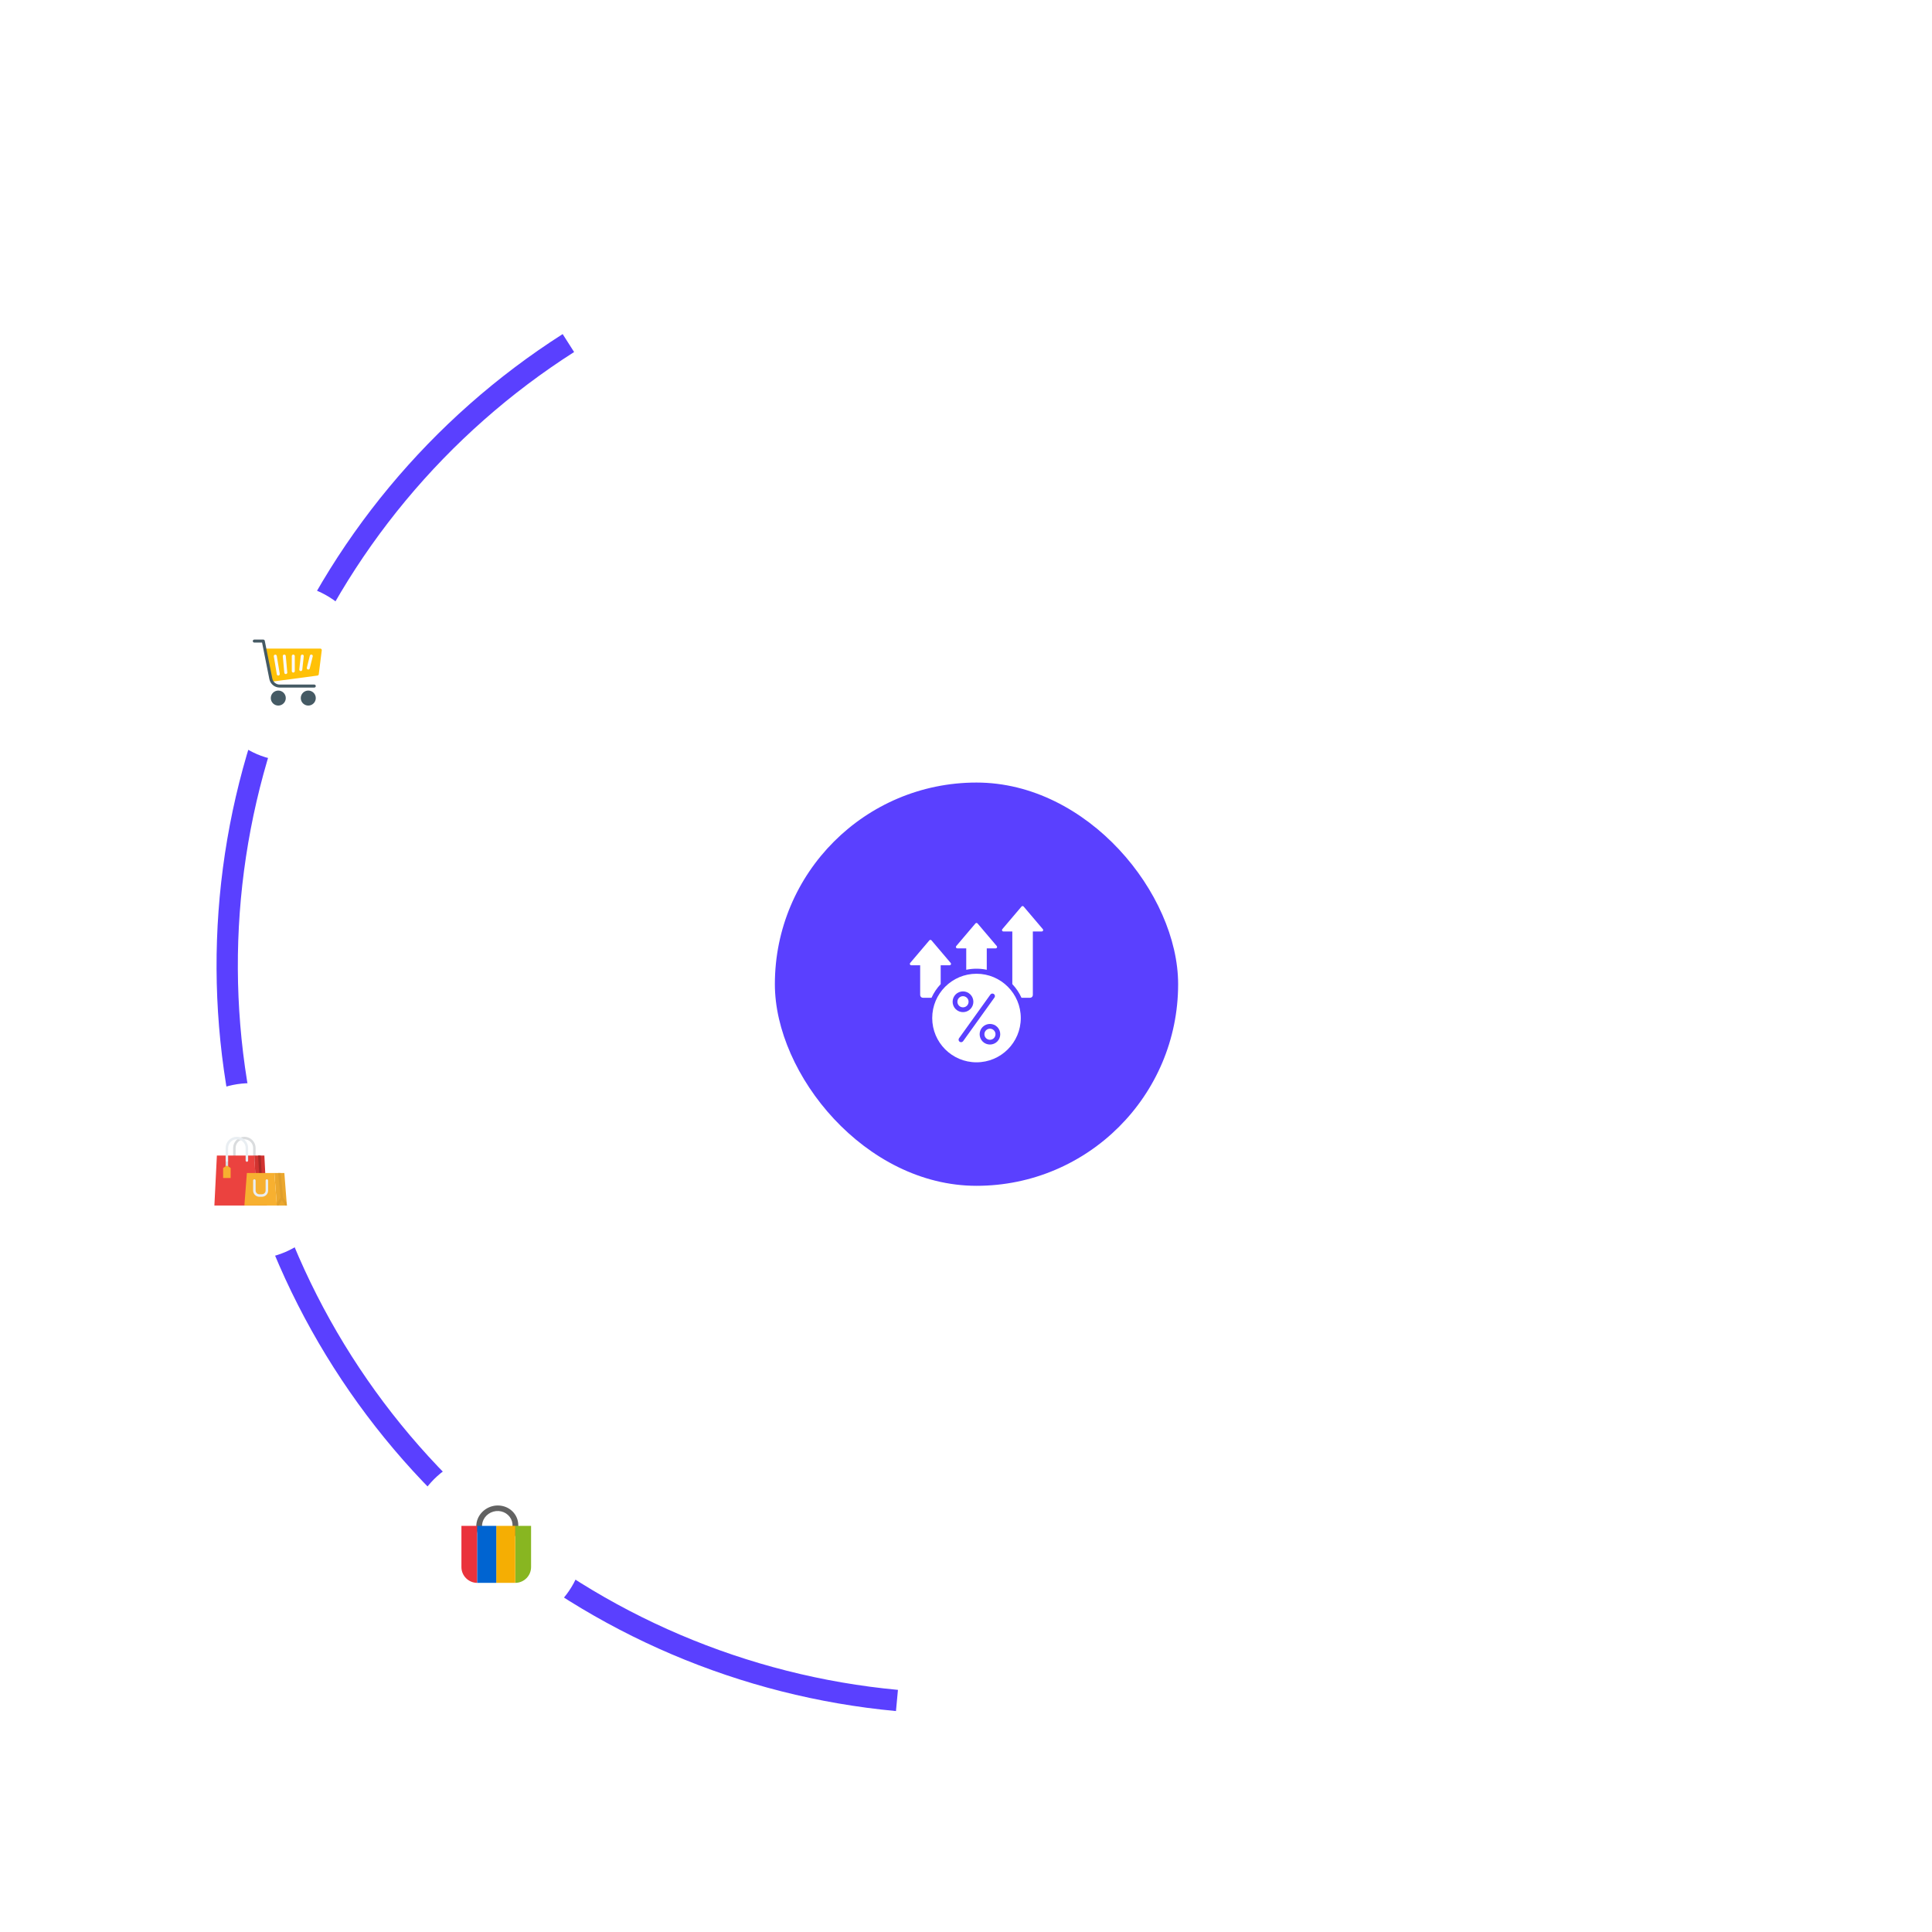 <svg width="527" height="527" viewBox="0 0 527 527" fill="none" xmlns="http://www.w3.org/2000/svg">
<path d="M244.398 466.735C202.008 462.786 161.912 445.693 129.712 417.843C97.513 389.993 74.819 352.778 64.803 311.4C54.788 270.023 57.95 226.549 73.849 187.057C89.748 147.564 117.588 114.026 153.479 91.129L156.602 96.023C121.731 118.269 94.681 150.855 79.234 189.225C63.787 227.595 60.715 269.833 70.446 310.035C80.177 350.236 102.226 386.393 133.51 413.452C164.795 440.51 203.751 457.118 244.936 460.954L244.398 466.735Z" fill="#5A40FF"/>
<g filter="url(#filter0_d_2001_53)">
<rect x="209.364" y="207.46" width="110" height="110" rx="55" fill="#5A40FF"/>
<path fill-rule="evenodd" clip-rule="evenodd" d="M264.364 259.613C271.036 259.613 276.444 265.021 276.444 271.693C276.444 278.364 271.036 283.772 264.364 283.772C257.693 283.772 252.285 278.364 252.285 271.693C252.285 265.021 257.693 259.613 264.364 259.613ZM252.086 250.506C252.011 250.417 251.912 250.371 251.796 250.371C251.681 250.371 251.581 250.417 251.506 250.506L246.266 256.677C246.168 256.792 246.147 256.945 246.211 257.083C246.275 257.221 246.405 257.304 246.556 257.304H248.997V265.409C248.997 265.828 249.339 266.17 249.758 266.17H252.092C252.712 264.796 253.558 263.535 254.595 262.441V257.304H257.036C257.187 257.304 257.317 257.221 257.381 257.083C257.445 256.945 257.424 256.792 257.326 256.677L252.086 250.506ZM277.223 241.282C277.148 241.193 277.048 241.147 276.933 241.147C276.817 241.147 276.717 241.193 276.643 241.282L271.403 247.453C271.305 247.569 271.284 247.721 271.347 247.859C271.411 247.997 271.541 248.08 271.693 248.08H274.133V262.441C275.171 263.535 276.017 264.796 276.637 266.17H278.971C279.39 266.17 279.732 265.828 279.732 265.409V248.08H282.172C282.324 248.08 282.454 247.997 282.518 247.859C282.581 247.721 282.561 247.569 282.462 247.453L277.223 241.282ZM264.654 245.894L269.894 252.065C269.992 252.181 270.013 252.333 269.949 252.471C269.886 252.609 269.756 252.692 269.604 252.692H267.164V258.53C266.26 258.339 265.324 258.238 264.364 258.238C263.404 258.238 262.468 258.339 261.565 258.53V252.692H259.124C258.973 252.692 258.843 252.609 258.779 252.471C258.715 252.333 258.736 252.181 258.834 252.065L264.074 245.894C264.149 245.805 264.249 245.759 264.364 245.759C264.48 245.759 264.58 245.806 264.654 245.894ZM260.71 278.012L269.27 266.09C269.373 265.942 269.413 265.76 269.383 265.583C269.352 265.406 269.254 265.248 269.108 265.143C268.962 265.038 268.781 264.994 268.603 265.022C268.425 265.049 268.266 265.145 268.158 265.29L259.598 277.212C259.495 277.359 259.455 277.541 259.485 277.719C259.515 277.896 259.614 278.054 259.76 278.159C259.906 278.264 260.087 278.307 260.265 278.28C260.442 278.252 260.602 278.156 260.71 278.012ZM262.679 265.251C261.58 264.152 259.774 264.156 258.675 265.254C257.577 266.354 257.58 268.16 258.679 269.258C259.786 270.364 261.578 270.361 262.683 269.255C263.789 268.148 263.785 266.356 262.679 265.251ZM270.02 274.122C268.927 273.03 267.132 273.034 266.041 274.126C264.949 275.218 264.953 277.013 266.045 278.105C267.137 279.196 268.932 279.193 270.023 278.101C271.115 277.008 271.112 275.213 270.02 274.122ZM269.104 275.043C268.515 274.455 267.551 274.452 266.962 275.042C266.374 275.63 266.371 276.594 266.96 277.184C267.549 277.772 268.513 277.774 269.102 277.185C269.691 276.596 269.693 275.632 269.104 275.043ZM261.758 266.178C261.165 265.585 260.195 265.583 259.602 266.176C259.01 266.769 259.008 267.739 259.601 268.332C260.195 268.925 261.162 268.928 261.756 268.333C262.35 267.738 262.353 266.773 261.758 266.178Z" fill="white"/>
</g>
<rect x="54.364" y="159.46" width="48" height="48" rx="24" fill="white"/>
<path d="M84.091 192.46C85.221 192.46 86.137 191.544 86.137 190.414C86.137 189.285 85.221 188.369 84.091 188.369C82.962 188.369 82.046 189.285 82.046 190.414C82.046 191.544 82.962 192.46 84.091 192.46Z" fill="#455A64"/>
<path d="M75.91 192.46C77.039 192.46 77.955 191.544 77.955 190.414C77.955 189.285 77.039 188.369 75.91 188.369C74.78 188.369 73.864 189.285 73.864 190.414C73.864 191.544 74.78 192.46 75.91 192.46Z" fill="#455A64"/>
<path d="M87.671 177.053C87.633 177.009 87.585 176.974 87.532 176.951C87.48 176.927 87.422 176.914 87.364 176.915H72.637C72.411 176.914 72.228 177.098 72.228 177.324C72.228 177.351 72.231 177.378 72.236 177.405L73.872 185.587C73.891 185.68 73.942 185.763 74.015 185.822C74.088 185.882 74.179 185.915 74.273 185.914C74.291 185.916 74.309 185.916 74.327 185.914L86.6 184.278C86.69 184.266 86.773 184.225 86.837 184.161C86.9 184.096 86.941 184.013 86.952 183.923L87.77 177.378C87.778 177.319 87.773 177.26 87.756 177.204C87.739 177.148 87.71 177.097 87.671 177.053Z" fill="#FFC107"/>
<path d="M75.91 184.278C75.813 184.278 75.719 184.244 75.645 184.181C75.571 184.118 75.522 184.032 75.506 183.936L74.688 179.027C74.658 178.803 74.815 178.597 75.038 178.567C75.142 178.553 75.247 178.579 75.331 178.639C75.416 178.7 75.475 178.791 75.495 178.893L76.313 183.802C76.35 184.025 76.199 184.235 75.977 184.272C75.954 184.276 75.932 184.278 75.91 184.278ZM77.955 183.869C77.853 183.869 77.754 183.831 77.678 183.763C77.602 183.694 77.555 183.599 77.546 183.497L77.137 178.997C77.116 178.772 77.281 178.572 77.506 178.551L77.509 178.551C77.734 178.53 77.933 178.696 77.953 178.921L78.362 183.421C78.383 183.646 78.217 183.845 77.992 183.866H77.992L77.955 183.869ZM80.001 183.46C79.775 183.46 79.591 183.277 79.591 183.051V178.96C79.591 178.734 79.775 178.551 80.001 178.551C80.227 178.551 80.41 178.734 80.41 178.96V183.051C80.41 183.277 80.227 183.46 80.001 183.46ZM82.046 183.051H82C81.775 183.027 81.613 182.826 81.636 182.601L81.637 182.597L82.046 178.915C82.073 178.69 82.275 178.528 82.5 178.551C82.725 178.576 82.886 178.778 82.862 179.002L82.453 182.684C82.442 182.785 82.395 182.878 82.32 182.946C82.245 183.013 82.147 183.051 82.046 183.051ZM84.091 182.642C84.029 182.642 83.968 182.628 83.912 182.6C83.856 182.573 83.807 182.533 83.769 182.484C83.731 182.436 83.704 182.378 83.691 182.318C83.678 182.257 83.68 182.194 83.695 182.134L84.513 178.861C84.562 178.641 84.781 178.502 85.002 178.552C85.222 178.601 85.361 178.82 85.311 179.041C85.31 179.047 85.308 179.053 85.306 179.059L84.488 182.332C84.466 182.42 84.415 182.499 84.343 182.555C84.271 182.611 84.183 182.642 84.091 182.642Z" fill="#FAFAFA"/>
<path d="M85.728 187.551H76.285C74.921 187.548 73.748 186.586 73.477 185.249L71.483 175.278H69.364C69.138 175.278 68.955 175.095 68.955 174.869C68.955 174.643 69.138 174.46 69.364 174.46H71.819C71.913 174.46 72.004 174.492 72.078 174.552C72.151 174.612 72.201 174.695 72.22 174.787L74.28 185.088C74.473 186.043 75.311 186.73 76.285 186.733H85.728C85.954 186.733 86.137 186.916 86.137 187.142C86.137 187.368 85.954 187.551 85.728 187.551Z" fill="#455A64"/>
<rect x="44.364" y="295.46" width="48" height="48" rx="24" fill="white"/>
<path d="M69.387 316.903C69.297 316.903 69.21 316.867 69.146 316.803C69.082 316.739 69.046 316.653 69.046 316.562V313.153C69.046 312.52 68.795 311.913 68.347 311.466C67.9 311.018 67.293 310.767 66.66 310.767C66.027 310.767 65.42 311.018 64.972 311.466C64.525 311.913 64.273 312.52 64.273 313.153V316.562C64.273 316.653 64.237 316.739 64.174 316.803C64.11 316.867 64.023 316.903 63.932 316.903C63.842 316.903 63.755 316.867 63.691 316.803C63.627 316.739 63.592 316.653 63.592 316.562V313.153C63.592 312.339 63.915 311.559 64.49 310.984C65.066 310.408 65.846 310.085 66.66 310.085C67.474 310.085 68.254 310.408 68.829 310.984C69.405 311.559 69.728 312.339 69.728 313.153V316.562C69.728 316.653 69.692 316.739 69.628 316.803C69.564 316.867 69.477 316.903 69.387 316.903Z" fill="#DADCDE"/>
<path d="M70.069 328.835H58.478L59.16 315.199H69.387L70.069 328.835Z" fill="#EB423F"/>
<path d="M72.796 328.835H70.069L69.387 315.199H72.114L72.796 328.835Z" fill="#D13330"/>
<path d="M71.453 327.13C71.446 327.13 71.439 327.13 71.432 327.13C71.345 327.13 71.262 327.097 71.198 327.037C71.135 326.978 71.097 326.896 71.092 326.809L70.41 315.219C70.41 315.212 70.41 315.205 70.41 315.199H71.093L71.773 326.769C71.778 326.86 71.748 326.948 71.688 327.016C71.627 327.084 71.543 327.125 71.453 327.13Z" fill="#A82A27"/>
<path d="M78.251 328.835H75.523L75.481 328.284V328.283L74.842 319.971H77.569L78.197 328.14V328.14L78.251 328.835Z" fill="#EBA72E"/>
<path d="M76.921 327.129C76.91 327.13 76.898 327.13 76.887 327.13C76.802 327.13 76.721 327.099 76.658 327.042C76.596 326.985 76.556 326.908 76.548 326.824L76.536 326.702L75.866 320.005C75.865 319.994 75.864 319.983 75.865 319.971H76.548L77.218 326.671L77.226 326.755C77.231 326.8 77.227 326.845 77.214 326.888C77.201 326.931 77.18 326.971 77.151 327.005C77.123 327.04 77.088 327.069 77.049 327.09C77.009 327.111 76.966 327.124 76.921 327.129Z" fill="#E09F2C"/>
<path d="M78.251 328.835H77.841L76.887 327.404L75.933 328.835H75.524L75.481 328.284V328.283L76.536 326.702L76.603 326.6C76.635 326.554 76.677 326.515 76.726 326.489C76.776 326.462 76.831 326.449 76.887 326.449C76.943 326.449 76.999 326.462 77.048 326.489C77.098 326.515 77.14 326.554 77.171 326.6L77.218 326.671L78.198 328.14V328.14L78.251 328.835Z" fill="#E09F2C"/>
<path d="M75.523 328.835H66.66L67.342 319.971H74.842L75.523 328.835Z" fill="#F7B030"/>
<path d="M71.433 326.449H70.751C70.299 326.448 69.865 326.268 69.546 325.949C69.226 325.629 69.047 325.196 69.046 324.744V322.017C69.046 321.926 69.082 321.84 69.146 321.776C69.21 321.712 69.297 321.676 69.387 321.676C69.478 321.676 69.564 321.712 69.628 321.776C69.692 321.84 69.728 321.926 69.728 322.017V324.744C69.728 325.015 69.836 325.275 70.028 325.467C70.22 325.659 70.48 325.766 70.751 325.767H71.433C71.704 325.766 71.964 325.659 72.155 325.467C72.347 325.275 72.455 325.015 72.455 324.744V322.017C72.455 321.926 72.491 321.84 72.555 321.776C72.619 321.712 72.706 321.676 72.796 321.676C72.886 321.676 72.973 321.712 73.037 321.776C73.101 321.84 73.137 321.926 73.137 322.017V324.744C73.136 325.196 72.957 325.629 72.637 325.949C72.318 326.268 71.884 326.448 71.433 326.449Z" fill="#E9EEF2"/>
<path d="M61.546 316.562H62.228V318.608H61.546V316.562Z" fill="#DADCDE"/>
<path d="M61.887 316.903C61.797 316.903 61.71 316.867 61.646 316.803C61.582 316.739 61.546 316.653 61.546 316.562V313.153C61.546 312.339 61.869 311.559 62.445 310.984C63.02 310.408 63.801 310.085 64.614 310.085C65.428 310.085 66.208 310.408 66.784 310.984C67.359 311.559 67.683 312.339 67.683 313.153V316.562C67.683 316.653 67.647 316.739 67.583 316.803C67.519 316.867 67.432 316.903 67.342 316.903C67.251 316.903 67.165 316.867 67.1 316.803C67.037 316.739 67.001 316.653 67.001 316.562V313.153C67.001 312.52 66.749 311.913 66.302 311.466C65.854 311.018 65.247 310.767 64.614 310.767C63.981 310.767 63.374 311.018 62.927 311.466C62.479 311.913 62.228 312.52 62.228 313.153V316.562C62.228 316.653 62.192 316.739 62.128 316.803C62.064 316.867 61.977 316.903 61.887 316.903Z" fill="#E9EEF2"/>
<path d="M62.91 321.335H60.864V318.608L61.887 317.926L62.91 318.608V321.335Z" fill="#F7B030"/>
<rect x="111.364" y="396.46" width="48" height="48" rx="24" fill="white"/>
<path d="M137.369 421.414C138.633 420.997 139.719 420.174 140.444 419.084C141.168 417.994 141.485 416.706 141.34 415.438C141.196 414.171 140.599 413.002 139.651 412.132C138.703 411.262 137.463 410.744 136.143 410.666C134.822 410.588 133.503 410.956 132.409 411.706C131.315 412.456 130.514 413.542 130.143 414.779C129.773 416.017 129.855 417.329 130.376 418.491C130.897 419.654 131.824 420.596 133 421.157L133.721 419.801C132.866 419.393 132.191 418.708 131.813 417.863C131.434 417.017 131.374 416.063 131.644 415.163C131.913 414.263 132.496 413.473 133.291 412.928C134.087 412.382 135.047 412.115 136.007 412.171C136.967 412.228 137.869 412.605 138.558 413.238C139.248 413.871 139.682 414.72 139.787 415.642C139.892 416.564 139.662 417.501 139.135 418.294C138.608 419.086 137.818 419.685 136.898 419.988L137.369 421.414Z" fill="#626262"/>
<path d="M125.864 416.218H130.182V431.764V431.764C127.798 431.764 125.864 429.831 125.864 427.446V416.218Z" fill="#EA323C"/>
<path d="M144.864 416.218H140.546V431.764V431.764C142.931 431.764 144.864 429.831 144.864 427.446V416.218Z" fill="#88B621"/>
<path d="M140.546 416.218H135.364V431.764H140.546V416.218Z" fill="#F5AE03"/>
<path d="M135.364 416.218H130.182V431.764H135.364V416.218Z" fill="#0064D1"/>
<defs>
<filter id="filter0_d_2001_53" x="125.764" y="127.86" width="281.2" height="281.2" filterUnits="userSpaceOnUse" color-interpolation-filters="sRGB">
<feFlood flood-opacity="0" result="BackgroundImageFix"/>
<feColorMatrix in="SourceAlpha" type="matrix" values="0 0 0 0 0 0 0 0 0 0 0 0 0 0 0 0 0 0 127 0" result="hardAlpha"/>
<feMorphology radius="22" operator="erode" in="SourceAlpha" result="effect1_dropShadow_2001_53"/>
<feOffset dx="2" dy="6"/>
<feGaussianBlur stdDeviation="53.8"/>
<feComposite in2="hardAlpha" operator="out"/>
<feColorMatrix type="matrix" values="0 0 0 0 0.375 0 0 0 0 0.375 0 0 0 0 0.375 0 0 0 1 0"/>
<feBlend mode="normal" in2="BackgroundImageFix" result="effect1_dropShadow_2001_53"/>
<feBlend mode="normal" in="SourceGraphic" in2="effect1_dropShadow_2001_53" result="shape"/>
</filter>
</defs>
</svg>
